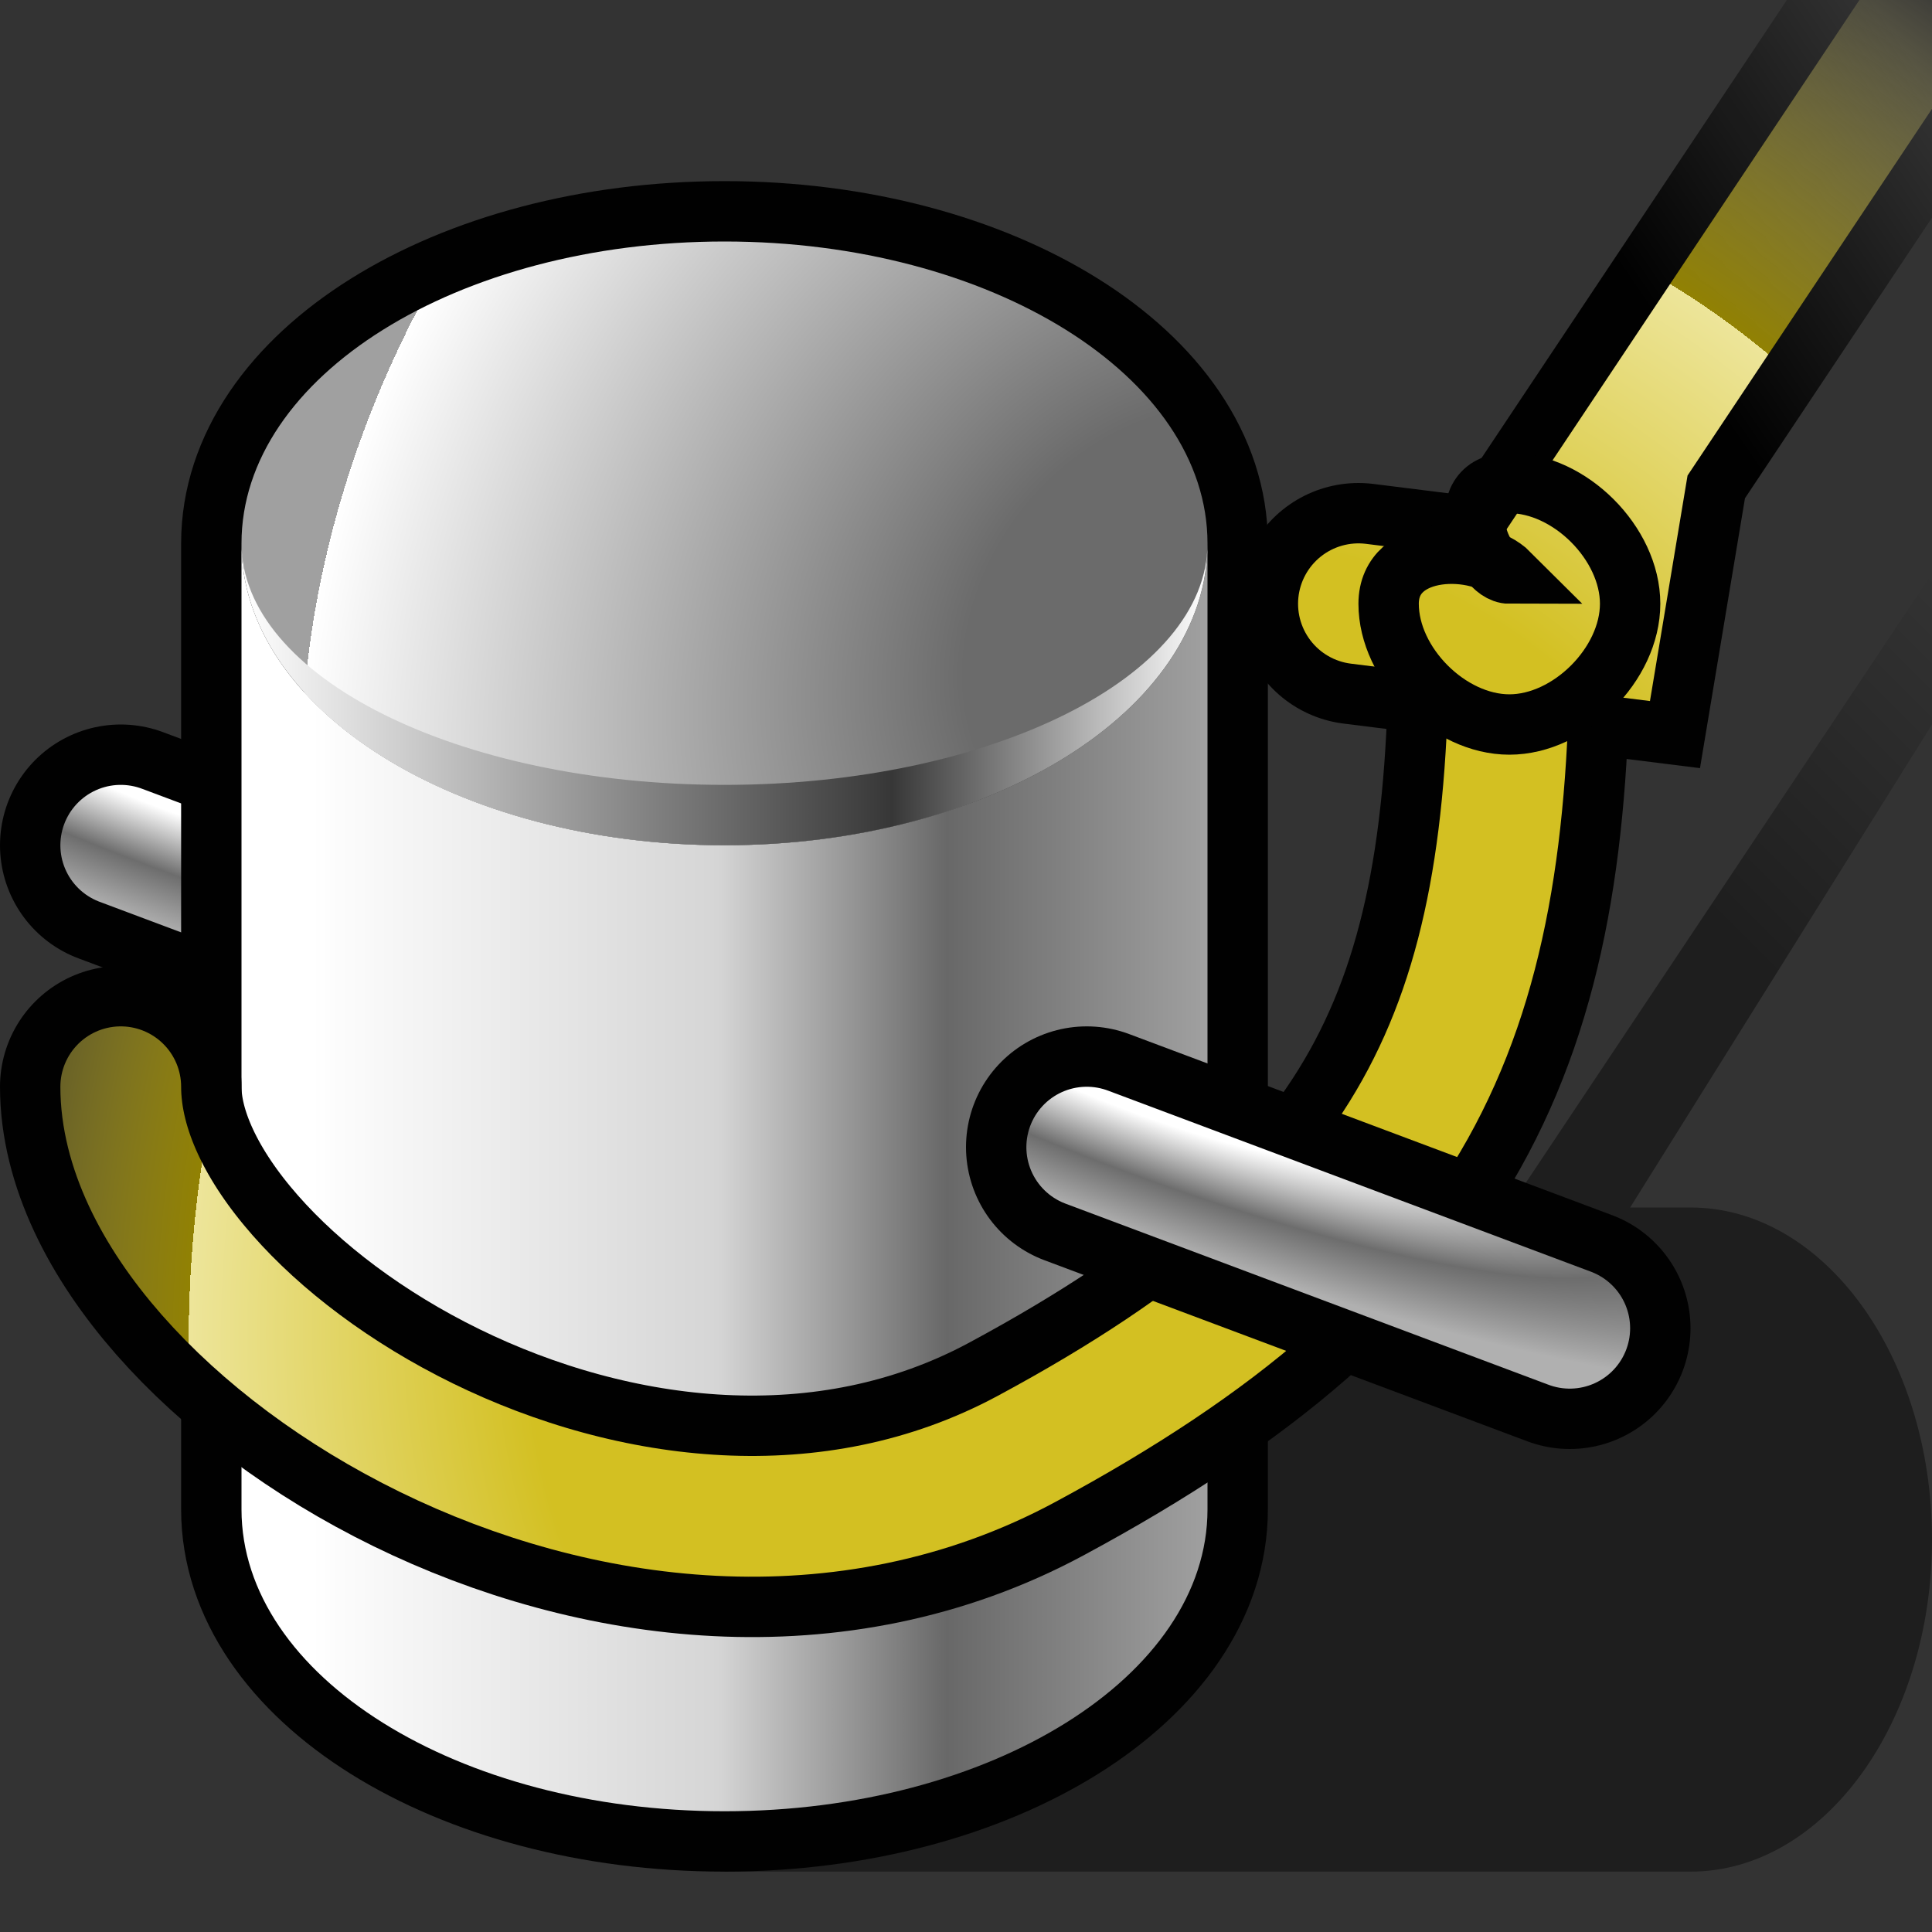 <?xml version="1.0" encoding="UTF-8" standalone="yes"?>
<svg version="1.1" width="64" height="64" color-interpolation="linearRGB"
     xmlns:svg="http://www.w3.org/2000/svg" xmlns="http://www.w3.org/2000/svg">
 <rect width="100%" height="100%" fill="#333333" stroke="none"/>
 <g>
  <linearGradient id="gradient0" gradientUnits="userSpaceOnUse" x1="-22.76" y1="-49" x2="-13.25" y2="-58.5">
   <stop offset="0" stop-color="#010101" stop-opacity="0.416"/>
   <stop offset="1" stop-color="#010101" stop-opacity="0"/>
  </linearGradient>
  <path style="fill:url(#gradient0)"
        d="M24 62H56C60.41 62 64 57.07 64 51C64 44.92 60.41 40 56 40H54L64 24V19L50 40H24"
  />
  <path style="fill:none; stroke:#010101; stroke-width:8; stroke-linecap:round"
        d="M4 36L20 42"
        transform="matrix(1,0,0,1,0,-8)"
  />
  <radialGradient id="gradient1" gradientUnits="userSpaceOnUse" cx="0" cy="0" r="64" gradientTransform="matrix(0.392,0.149,-0.03,0.078,5.82,33.236)">
   <stop offset="0.3" stop-color="#ffffff"/>
   <stop offset="0.661" stop-color="#6d6d6d"/>
   <stop offset="1" stop-color="#b0b0b0"/>
  </radialGradient>
  <path style="fill:none; stroke:url(#gradient1); stroke-width:4; stroke-linecap:round"
        d="M4 36L20 42"
        transform="matrix(1,0,0,1,0,-8)"
  />
  <path style="fill:none; stroke:#010101; stroke-width:4"
        d="M24 8C15.16 8 8 12.47 8 18V50C8 55.52 15.16 60 24 60C32.83 60 40 55.52 40 50V18C40 12.47 32.83 8 24 8z"
  />
  <linearGradient id="gradient2" gradientUnits="userSpaceOnUse" x1="8" y1="-64" x2="40" y2="-64">
   <stop offset="0.072" stop-color="#ffffff"/>
   <stop offset="0.494" stop-color="#d5d5d5"/>
   <stop offset="0.73" stop-color="#686868"/>
   <stop offset="1" stop-color="#a0a0a0"/>
  </linearGradient>
  <path style="fill:url(#gradient2)"
        d="M24 8C15.16 8 8 12.47 8 18V50C8 55.52 15.16 60 24 60C32.83 60 40 55.52 40 50V18C40 12.47 32.83 8 24 8z
           M40 18C40 23.52 32.83 28 24 28C15.16 28 8 23.52 8 18C8 12.47 15.16 8 24 8C32.83 8 40 12.47 40 18z"
  />
  <radialGradient id="gradient3" gradientUnits="userSpaceOnUse" cx="0" cy="0" r="64" gradientTransform="matrix(0.33,-0.375,0.325,0.285,39.618,21.245)">
   <stop offset="0.259" stop-color="#6b6b6b"/>
   <stop offset="1" stop-color="#ffffff"/>
   <stop offset="0.521" stop-color="#d5d5d5"/>
   <stop offset="0" stop-color="#a0a0a0"/>
  </radialGradient>
  <path style="fill:url(#gradient3)"
        d="M40 18C40 23.52 32.83 28 24 28C15.16 28 8 23.52 8 18C8 12.47 15.16 8 24 8C32.83 8 40 12.47 40 18z"
  />
  <linearGradient id="gradient4" gradientUnits="userSpaceOnUse" x1="8" y1="-64" x2="40" y2="-64">
   <stop offset="0" stop-color="#ffffff"/>
   <stop offset="0.673" stop-color="#373737"/>
   <stop offset="1" stop-color="#ffffff"/>
  </linearGradient>
  <path style="fill:url(#gradient4)"
        d="M40 18V18C40 23.52 32.83 28 24 28C15.16 28 8 23.52 8 18V18C8 22.41 15.16 26 24 26C32.83 26 40 22.41 40 18z"
  />
  <linearGradient id="gradient5" gradientUnits="userSpaceOnUse" x1="-36.44" y1="-28.81" x2="17.45" y2="-65.51">
   <stop offset="0.817" stop-color="#010101"/>
   <stop offset="1" stop-color="#010101" stop-opacity="0"/>
  </linearGradient>
  <path style="fill:none; stroke:url(#gradient5); stroke-width:8; stroke-linecap:round"
        d="M4 36C4 44 21 55 34 48C47 41 50 34 50 21L64 0L54 15L53 21L45 20"
  />
  <radialGradient id="gradient6" gradientUnits="userSpaceOnUse" cx="0" cy="0" r="64" gradientTransform="matrix(0.632,0.228,-0.265,0.732,38.093,41.064)">
   <stop offset="0.471" stop-color="#d3c022"/>
   <stop offset="0.726" stop-color="#ede59a"/>
   <stop offset="0.141" stop-color="#918103"/>
   <stop offset="1" stop-color="#ede49a" stop-opacity="0"/>
  </radialGradient>
  <path style="fill:none; stroke:url(#gradient6); stroke-width:4; stroke-linecap:round"
        d="M4 36C4 44 21 55 34 48C47 41 50 34 50 21L64 0L54 15L53 21L45 20"
  />
  <path style="fill:none; stroke:#010101; stroke-width:8; stroke-linecap:round"
        d="M4 36L20 42"
        transform="matrix(1,0,0,1,32,2)"
  />
  <radialGradient id="gradient7" gradientUnits="userSpaceOnUse" cx="0" cy="0" r="64" gradientTransform="matrix(0.392,0.149,-0.03,0.078,5.82,33.236)">
   <stop offset="0.3" stop-color="#ffffff"/>
   <stop offset="0.661" stop-color="#6d6d6d"/>
   <stop offset="1" stop-color="#b0b0b0"/>
  </radialGradient>
  <path style="fill:none; stroke:url(#gradient7); stroke-width:4; stroke-linecap:round"
        d="M4 36L20 42"
        transform="matrix(1,0,0,1,32,2)"
  />
  <path style="fill:none; stroke:#010101; stroke-width:2"
        d="M50 16C48 16 49 19 50 19C49 18 46 18 46 20C46 22 48 24 50 24C52 24 54 22 54 20C54 18 52 16 50 16z"
  />
 </g>
</svg>
